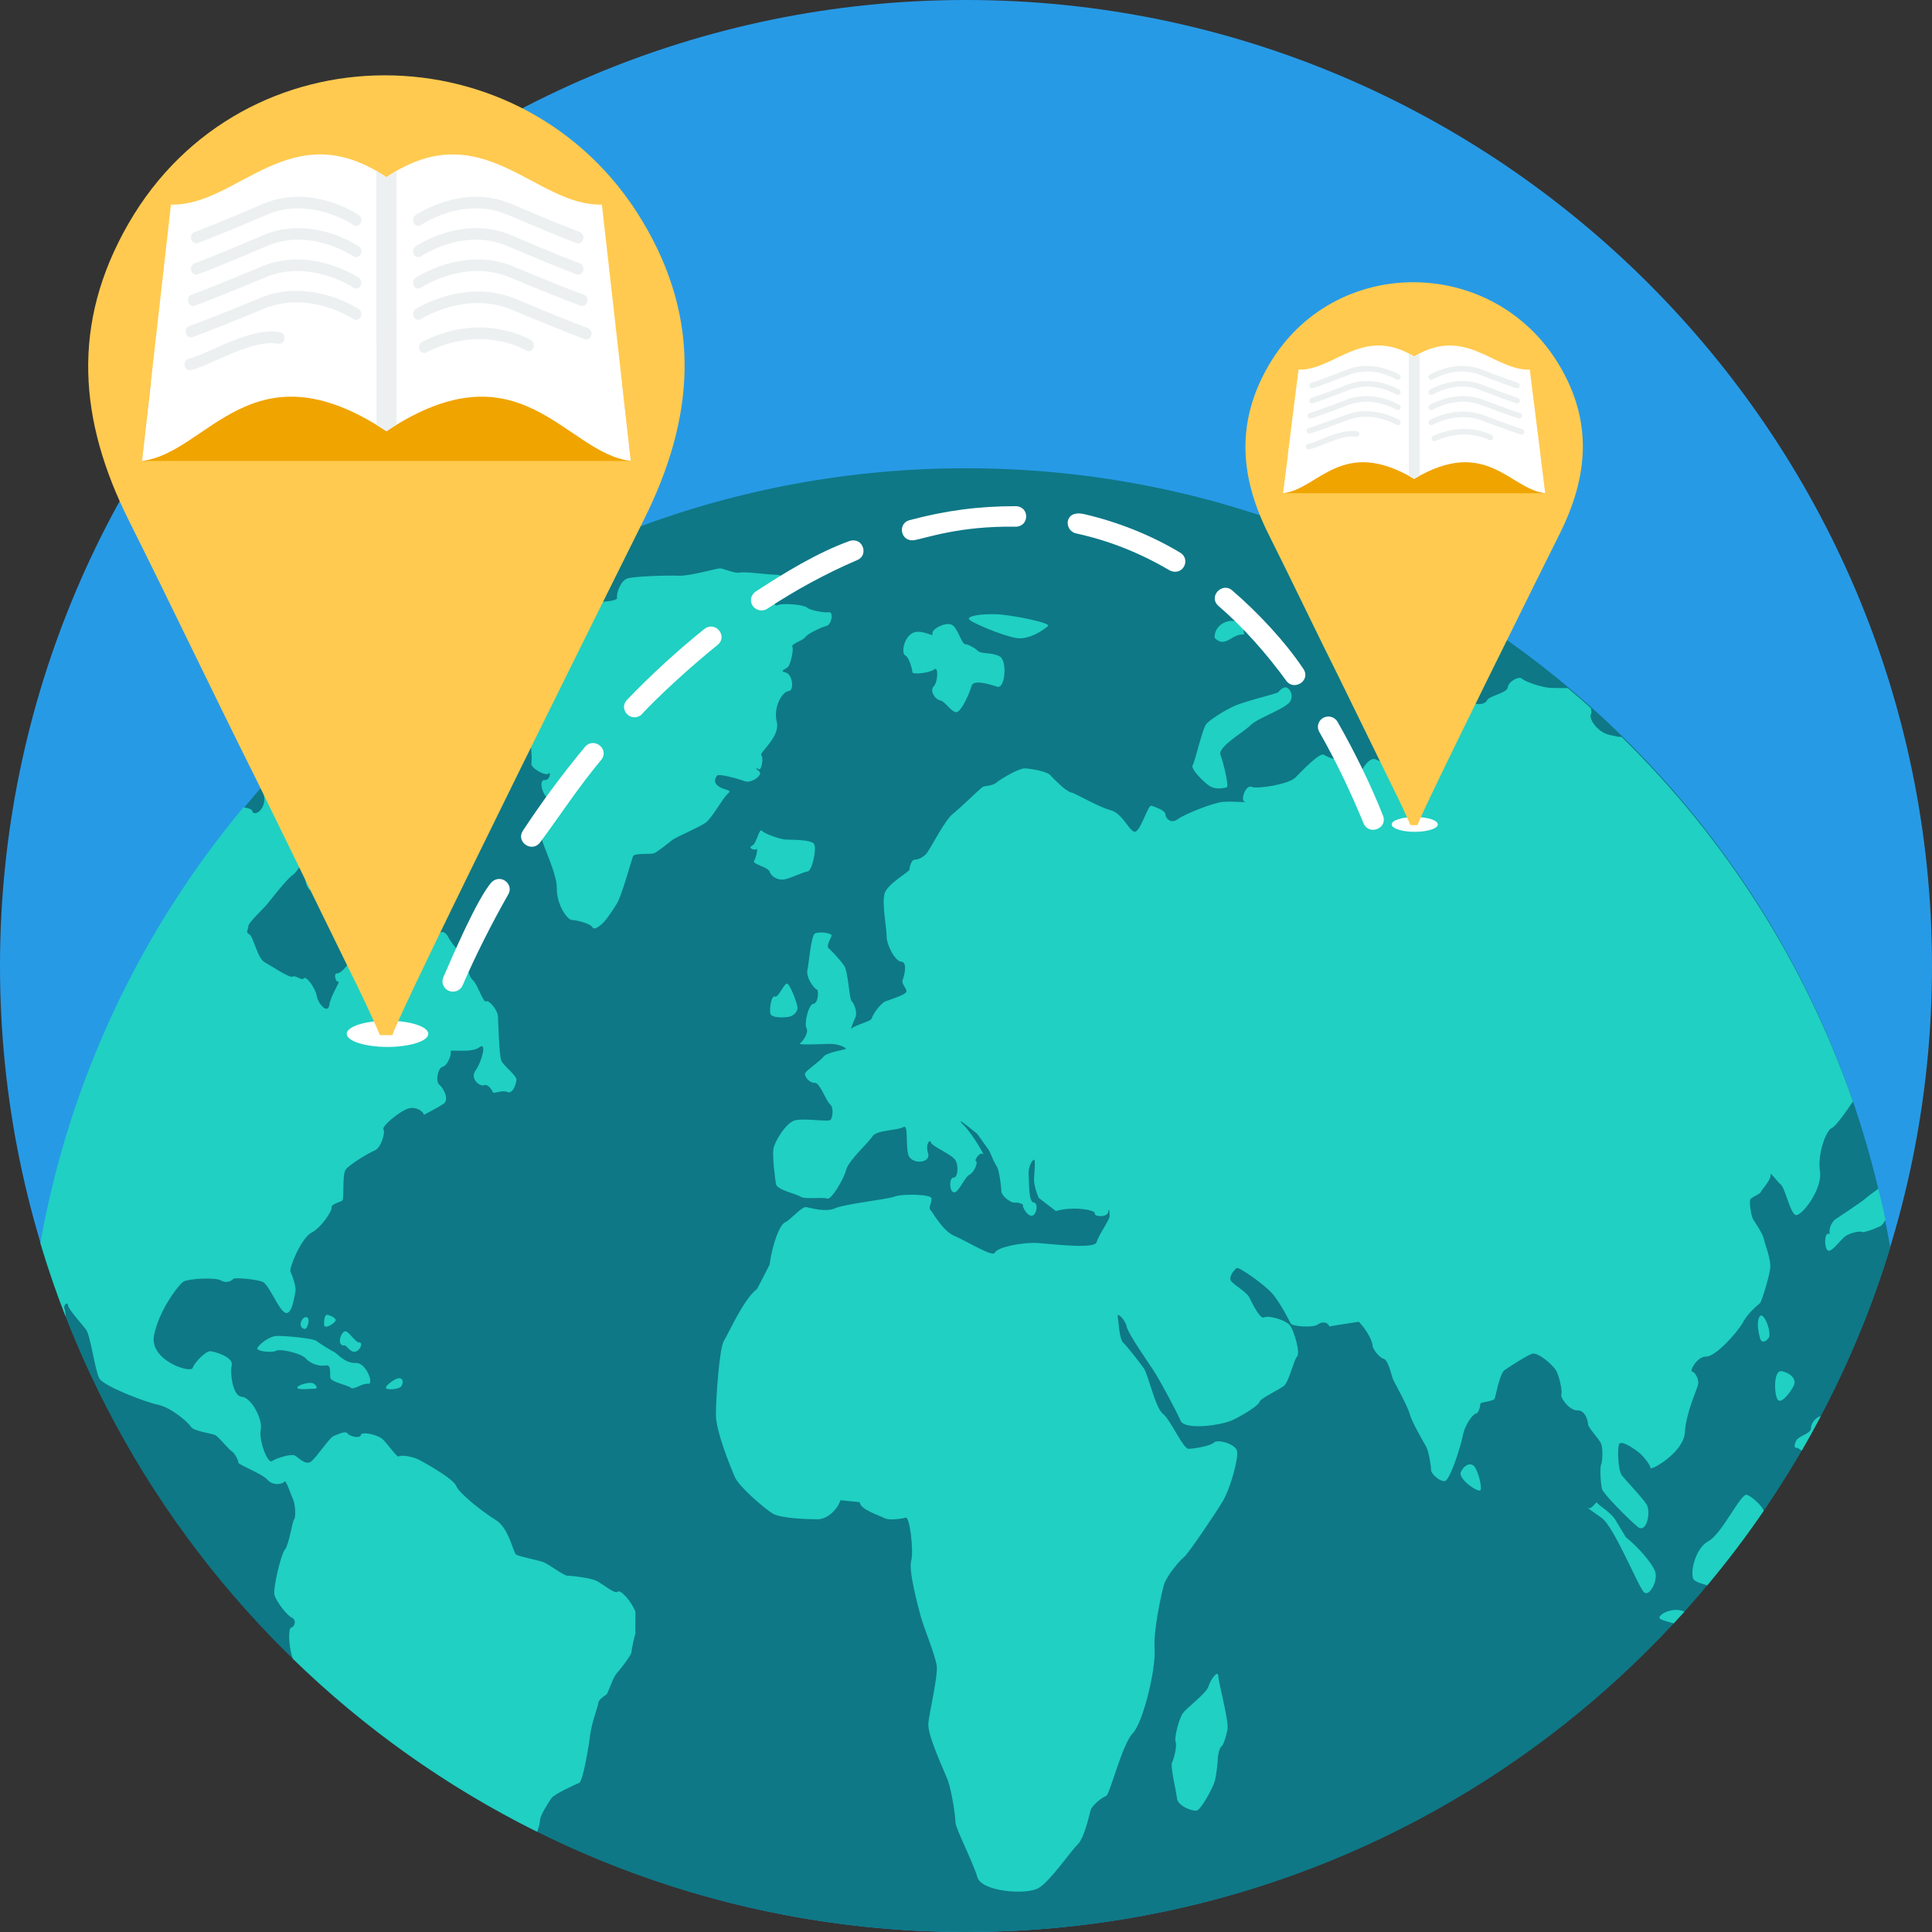 <?xml version="1.0" encoding="UTF-8" standalone="no"?><!DOCTYPE svg PUBLIC "-//W3C//DTD SVG 1.1//EN" "http://www.w3.org/Graphics/SVG/1.1/DTD/svg11.dtd"><svg width="100%" height="100%" viewBox="0 0 512 512" version="1.1" xmlns="http://www.w3.org/2000/svg" xmlns:xlink="http://www.w3.org/1999/xlink" xml:space="preserve" xmlns:serif="http://www.serif.com/" style="fill-rule:evenodd;clip-rule:evenodd;stroke-linejoin:round;stroke-miterlimit:1.414;"><rect x="0" y="0" width="512" height="512" fill="#333333" stroke="none"/><path d="M255.999,512c141.001,0 256.001,-115 256.001,-256.001c0,-140.999 -115,-255.999 -256.001,-255.999c-140.999,0 -255.999,115 -255.999,255.999c0,141.001 115,256.001 255.999,256.001Z" style="fill:#279ae6;fill-rule:nonzero;"/><path d="M11.064,330.63c19.934,-117.258 122.002,-206.538 244.933,-206.538c122.933,0 224.999,89.28 244.935,206.533c-31.946,104.977 -129.51,181.372 -244.935,181.372c-115.421,0.001 -212.987,-76.39 -244.933,-181.367Z" style="fill:#0e7886;fill-rule:nonzero;"/><path d="M482.51,375.347c-1.621,3.069 -3.294,6.103 -5.034,9.097c-0.6,-0.465 -1.111,-0.781 -1.332,-0.743c-0.692,0.13 -0.728,-0.754 -0.104,-1.96c0.624,-1.226 3.973,-1.817 3.896,-3.281c-0.075,-1.31 1.513,-3.093 2.573,-3.111l0,-0.002l0.001,0Zm-15.123,25.064c-4.663,6.815 -9.646,13.388 -14.931,19.707c-1.742,-0.463 -3.265,-0.975 -3.664,-1.61c-0.937,-1.541 0.351,-8.156 3.975,-10.098c3.587,-1.929 8.612,-12.819 10.171,-12.272c1.418,0.494 4.114,3.001 4.449,4.273Zm-20.981,26.687c-0.935,1.036 -1.881,2.068 -2.833,3.091c-2.284,-0.551 -3.951,-1.087 -3.839,-1.519c0.251,-1.08 3.552,-2.747 6.381,-1.687l0.291,0.112l0,0.003Zm-304.049,58.343c-23.936,-11.882 -45.748,-27.393 -64.716,-45.819c-1.182,-2.935 -1.288,-8.178 -0.512,-8.27c0.977,-0.134 1.506,-2.068 0.265,-2.617c-1.263,-0.553 -4.158,-4.24 -4.641,-6.037c-0.47,-1.782 1.718,-10.826 2.769,-12.076c1.067,-1.239 1.947,-7.477 2.43,-7.999c0.492,-0.542 0.331,-3.925 -0.298,-5.309c-0.642,-1.367 -1.859,-5.36 -2.331,-4.661c-0.465,0.695 -2.952,1.151 -4.449,-0.505c-1.499,-1.656 -7.686,-3.995 -7.686,-4.498c0,-0.507 -0.796,-2.39 -1.782,-3.06c-1.01,-0.65 -3.4,-3.828 -4.423,-4.302c-1.008,-0.45 -5.693,-1.023 -6.365,-2.163c-0.701,-1.142 -5.15,-5.084 -8.672,-5.834c-3.541,-0.734 -14.495,-4.965 -15.626,-7.003c-1.135,-2.031 -2.361,-11.536 -3.556,-12.997c-1.177,-1.482 -4.791,-5.539 -4.762,-6.425c0.035,-0.884 -1.376,-0.163 -0.891,1.034c0.165,0.397 0.251,1.162 0.265,1.993c-2.48,-6.365 -4.705,-12.863 -6.678,-19.464c7.71,-43.398 26.681,-82.95 53.82,-115.483c1.232,0.161 2.289,0.52 2.344,0.997c0.123,1.074 2.203,0.699 2.996,-1.786c0.472,-1.462 -0.018,-3.38 -0.437,-4.862c1.072,-1.23 2.159,-2.461 3.272,-3.664c1.901,0.752 4.701,1.865 5.488,3.12c1.1,1.729 4.277,5.995 3.444,6.908c-0.864,0.928 1.404,3.071 2.333,2.033c0.939,-1.05 1.982,-4.723 1.135,-4.842c-0.842,-0.117 -2.882,-4.041 -2.948,-8.127c-0.035,-4.055 5.338,-9.842 6.396,-9.28c1.041,0.575 3.406,3.429 5.711,2.117c2.295,-1.312 4.798,2.994 6.167,2.597c1.347,-0.399 6.868,0.207 7.697,0.675c0.822,0.492 2.304,3.81 3.724,3.81c1.435,0 5.75,0.968 6.387,2.165c0.666,1.191 1.775,4.798 1.12,5.298c-0.657,0.489 -0.353,3.323 0.994,3.962c1.327,0.648 5.448,2.419 5.514,3.378c0.062,0.928 2.181,1.691 1.782,2.467c-0.439,0.752 -0.816,4.507 -1.592,4.862c-0.789,0.348 -1.976,2.313 -2.99,1.345c-1.014,-0.968 -4.628,-1.279 -4.002,-0.408c0.615,0.871 0.862,5.265 0.093,6.742c-0.756,1.519 -1.574,6.046 -4.154,4.2c-2.591,-1.854 -11.739,-5.918 -13.747,-5.819c-2,0.086 -0.353,-4.011 5.382,-6.39l0.88,-6.833l0.465,-4.03c-2.161,-1.374 -5.17,-3.151 -6.632,-3.929c-1.49,-0.787 -5.239,0.922 -6.46,0.331c-1.204,-0.613 -4.875,-0.476 -3.947,-0.086c0.904,0.392 2.41,3.373 2.143,4.956c-0.265,1.574 -1.982,7.069 -3.94,7.741c-1.969,0.683 -9.236,2.963 -8.956,3.503c0.276,0.578 -0.997,3.636 -2.637,4.8c-1.629,1.149 -5.748,6.495 -6.877,7.871c-1.135,1.349 -4.886,4.785 -4.857,5.673c0.051,0.9 -0.893,1.598 0.229,2.132c1.089,0.509 2.17,6.412 4.09,7.424c1.914,1.056 6.676,4.313 7.415,3.814c0.761,-0.483 2.487,1.235 2.972,0.461c0.476,-0.794 2.988,2.322 3.415,4.621c0.419,2.302 2.99,4.939 3.349,2.408c0.359,-2.529 3.091,-6.403 2.361,-6.182c-0.714,0.22 -1.321,-2.231 -0.304,-2.161c1.045,0.088 3.874,-2.846 4.458,-6.196c0.589,-3.338 0.284,-15.718 0.922,-16.084c0.586,-0.351 3.66,0.536 4.231,1.495c0.558,0.957 4.033,0.309 4.908,1.689c0.882,1.4 6.202,1.691 6.202,3.415c0,1.726 0.968,6.29 2.152,6.398c1.191,0.112 4.055,-0.013 4.156,-0.933c0.097,-0.913 1.49,-1.314 2.476,0.683c0.997,2.002 5.135,6.323 5.08,7.128c-0.04,0.796 0.214,3.184 1.44,4.26c1.197,1.078 2.723,6.041 3.464,5.569c0.752,-0.503 3.063,2.297 3.148,4.024c0.071,1.737 0.313,10.178 0.867,11.624c0.558,1.451 4.125,3.947 4.028,5.164c-0.13,1.195 -0.975,3.825 -2.436,3.188c-1.442,-0.633 -3.651,0.637 -3.861,0.015c-0.218,-0.628 -1.31,-2.24 -2.337,-1.804c-1.034,0.419 -3.792,-1.689 -2.209,-3.909c1.614,-2.227 3.14,-7.75 0.986,-6.125c-2.189,1.632 -7.951,0.419 -7.6,1.098c0.351,0.661 -0.794,3.731 -2.103,4.046c-1.299,0.329 -1.947,3.885 -0.873,4.758c1.094,0.915 2.749,3.978 1.065,5.093c-1.444,0.944 -4.829,2.699 -5.314,2.974c0.606,-0.337 -1.521,-2.505 -3.978,-1.757c-2.456,0.778 -7.181,4.807 -6.59,5.543c0.569,0.717 -0.637,4.846 -2.24,5.525c-1.605,0.675 -6.663,3.675 -7.746,5.087c-1.049,1.42 -0.309,7.966 -0.966,8.286c-0.635,0.346 -3.027,0.972 -2.78,1.759c0.207,0.798 -2.646,5.296 -5.322,6.683c-2.712,1.374 -6.024,9.463 -5.578,10.352c0.428,0.891 1.592,4.061 1.299,5.316c-0.284,1.241 -0.93,6.385 -2.73,5.547c-1.786,-0.818 -4.264,-7.483 -5.968,-8.182c-1.735,-0.701 -7.516,-1.18 -7.768,-0.772c-0.267,0.399 -1.682,1.323 -3.254,0.415c-1.568,-0.889 -8.645,-0.481 -9.948,0.313c-1.299,0.807 -6.524,7.642 -7.796,14.243c-1.307,6.617 9.706,10.133 10.226,8.641c0.514,-1.486 3.534,-4.61 4.771,-4.438c1.215,0.146 6.07,1.528 5.591,3.737c-0.485,2.203 0.28,8.206 2.683,8.339c2.441,0.146 5.572,5.847 5.009,8.714c-0.589,2.871 1.876,9.088 2.939,8.345c1.074,-0.761 4.972,-1.976 5.995,-1.539c1.027,0.456 2.875,2.831 4.454,1.605c1.532,-1.252 4.93,-6.416 5.909,-6.727c0.986,-0.333 3.093,-1.517 3.717,-0.677c0.648,0.855 3.343,1.382 3.532,0.379c0.187,-0.994 4.26,-0.062 5.627,1.03c1.336,1.127 3.955,5.076 4.372,4.685c0.388,-0.43 3.576,-0.15 5.662,1.012c2.128,1.153 8.919,5.003 9.604,6.822c0.692,1.845 6.899,6.828 10.438,8.98c3.545,2.125 4.626,8.669 5.426,9.183c0.811,0.514 5.203,1.36 6.923,1.89c1.729,0.553 5.578,3.704 6.685,3.704c1.122,0 5.514,0.556 7.291,1.197c1.755,0.67 5.217,3.801 5.986,3.06c0.756,-0.745 3.757,2.641 4.743,5.345l-0.029,3.499l0.015,2.189c-0.518,1.876 -0.983,4.112 -1.052,4.99c-0.075,0.886 -3.166,4.796 -4.019,5.739c-0.858,0.944 -2.194,5.053 -2.536,5.391c-0.322,0.342 -2.117,1.239 -2.22,2.308c-0.121,1.049 -1.801,5.367 -2.189,8.586c-0.388,3.223 -1.909,12.202 -2.904,12.618c-1.008,0.401 -6.595,2.963 -7.331,4.03c-0.747,1.069 -3.029,4.632 -3.029,5.816c0,0.584 -0.289,1.841 -0.754,3.107l0,-0.005l0.001,0Zm-30.195,-189.907l0.022,-0.011c-0.084,0.037 -0.095,0.044 -0.022,0.011Zm24.472,-139.286c-0.448,-0.062 -10.843,5.378 -20.37,10.775c-10.874,7.382 -21.08,15.63 -30.636,24.599c2.972,-0.223 7.582,-0.765 9.525,-1.098c2.983,-0.494 7.935,-1.318 8.286,-2.159c0.236,-0.686 0.273,-2.736 -0.284,-3.446c0.474,0.031 1.023,0.046 1.444,0.046c1.129,0 3.012,-6.193 4.2,-7.644c1.197,-1.455 8.01,-3.585 9.631,-4.564c1.629,-0.994 5.181,-4.405 6.535,-4.804c1.376,-0.412 3.358,-3.587 3.056,-4.24c-0.295,-0.624 4.608,-3.618 6.489,-4.401c1.85,-0.792 2.189,-2.913 2.125,-3.067l0,0.003l-0.001,0Zm138.56,344.13c3.188,-1.876 8.605,-9.886 10.378,-11.562c1.784,-1.696 3.076,-7.75 3.453,-9.068c0.353,-1.33 3.067,-3.47 4.079,-3.757c0.999,-0.289 4.242,-13.714 7.069,-16.642c2.829,-2.937 6.158,-17.123 5.808,-22.238c-0.362,-5.087 1.823,-14.816 2.487,-17.156c0.679,-2.333 4.231,-6.489 5.342,-7.344c1.091,-0.871 7.929,-10.991 10.151,-14.616c2.183,-3.634 4.286,-11.608 3.872,-13.478c-0.417,-1.872 -5.188,-3.164 -6.081,-2.249c-0.886,0.926 -5.369,1.682 -6.802,1.682c-1.433,0 -4.725,-7.682 -6.764,-9.267c-2.031,-1.572 -3.872,-10.374 -5.049,-12.038c-1.18,-1.665 -4.46,-5.885 -5.492,-6.844c-1.027,-0.961 -1.206,-5.638 -1.442,-6.919c-0.218,-1.266 1.991,0.847 2.372,2.692c0.388,1.868 5.653,9.368 7.287,11.884c1.634,2.536 5.935,10.563 7.029,13.088c1.098,2.496 10.671,1.235 13.774,-0.223c3.111,-1.479 6.976,-3.955 7.128,-4.822c0.13,-0.871 5.093,-3.144 6.458,-4.238c1.374,-1.1 2.595,-6.859 3.49,-7.774c0.9,-0.944 -0.721,-6.427 -1.751,-8.059c-1.027,-1.636 -5.997,-2.941 -6.987,-2.302c-1.012,0.642 -3.146,-3.68 -3.914,-5.261c-0.758,-1.603 -4.557,-3.548 -4.983,-4.626c-0.39,-1.111 1.047,-2.816 1.643,-3.186c0.598,-0.384 7.6,4.531 9.62,6.972c1.993,2.445 4.297,6.932 4.696,7.726c0.355,0.772 5.894,1.177 7.126,0.271c1.226,-0.913 2.648,-0.668 3.131,0.5l1.733,-0.309l6.063,-0.937c2.873,3.107 3.697,5.799 3.636,6.427c-0.057,0.591 1.755,3.12 2.932,3.389c1.177,0.269 2.037,4.242 2.397,5.223c0.342,0.983 3.806,6.919 4.509,9.423c0.712,2.489 3.662,7.364 4.37,8.678c0.686,1.307 1.283,5.089 1.283,6.121c0,1.034 2.211,3.069 3.596,2.972c1.367,-0.084 4.156,-8.78 4.811,-12.014c0.626,-3.23 2.866,-5.891 3.492,-5.891c0.644,0 1.147,-1.819 1.147,-2.513c0,-0.672 3.512,-0.606 3.832,-1.488c0.298,-0.884 1.338,-6.623 2.593,-7.494c1.261,-0.875 5.704,-3.79 7.278,-4.337c1.543,-0.534 5.53,2.904 6.431,4.507c0.884,1.599 1.691,5.688 1.343,6.352c-0.331,0.67 2.099,4.196 4.242,4.13c2.106,-0.06 2.783,2.697 2.838,3.684c0.099,0.999 2.884,3.841 3.448,5.117c0.54,1.272 0.388,4.738 0.015,5.528c-0.386,0.783 -0.132,5.331 0.276,6.612c0.406,1.261 6.943,7.889 9.384,9.897c2.456,2.002 3.605,-4.088 2.342,-5.988c-1.241,-1.896 -5.503,-6.319 -6.509,-7.629c-1.005,-1.33 -1.175,-6.626 -0.796,-8.092c0.362,-1.49 3.728,0.811 5.124,1.881c1.393,1.076 3.223,3.459 3.274,4.258c0.049,0.789 8.804,-4.112 9.099,-9.439c0.322,-5.316 3.223,-11.313 3.51,-12.706c0.291,-1.409 -0.864,-3.336 -1.599,-3.384c-0.747,-0.075 1.299,-4.061 3.75,-4c2.456,0.079 8.365,-6.509 9.761,-9.113c1.393,-2.613 4.213,-4.76 4.527,-5.093c0.342,-0.306 2.306,-6.487 2.648,-9.044c0.331,-2.551 -1.446,-6.544 -1.651,-7.865c-0.209,-1.314 -2.326,-4.355 -2.886,-5.311c-0.531,-0.95 -1.054,-4.531 -0.71,-5.201c0.311,-0.653 2.529,-1.369 2.763,-1.96c0.247,-0.609 2.769,-3.305 2.586,-4.491c-0.19,-1.199 1.574,1.539 2.736,2.518c1.155,0.988 2.408,7.333 3.858,8.032c1.413,0.699 7.232,-6.723 6.509,-11.516c-0.71,-4.802 1.691,-10.929 3.085,-11.483c1.061,-0.41 3.795,-4.286 5.655,-7.073c-12.781,-36.896 -33.977,-69.867 -61.319,-96.627c-0.322,0.02 -0.644,0.033 -0.948,-0.026l-2.128,-0.461c-3.576,-0.763 -5.653,-4.579 -5.047,-5.461c0.212,-0.28 0.159,-0.917 -0.022,-1.68c-1.978,-1.795 -4.019,-3.561 -6.096,-5.285c-1.68,-0.053 -3.464,0 -4.498,-0.053c-2.143,-0.075 -6.782,-1.599 -7.607,-2.43c-0.847,-0.825 -3.645,0.73 -3.797,2.278c-0.187,1.548 -5.065,2.264 -5.512,3.442c-0.494,1.166 -2.994,1.259 -3.484,0.591c-0.481,-0.655 -5.009,1.592 -7.256,1.931c-2.247,0.311 -6.431,2.139 -7.432,2.586c-1.01,0.441 -3.391,2.774 -3.781,3.731c-0.379,0.975 -3.272,2.586 -4.191,2.963c-0.939,0.364 -0.752,4.564 0.454,5.159c1.184,0.582 -2.231,-0.507 -3.728,-1.29c-1.528,-0.745 -3.188,1.801 -3.653,2.679c-0.483,0.875 -1.859,-0.529 -1.804,-1.77c0.046,-1.274 -3.726,-2.28 -4.222,-1.277c-0.509,1.001 -3.12,-0.329 -4.202,-0.897c-1.094,-0.582 -5.766,4.313 -7.503,6.074c-1.735,1.744 -10.045,3.104 -11.6,2.445c-1.559,-0.65 -3.087,3.673 -1.759,3.975c1.307,0.254 -3.378,-0.225 -5.946,0.015c-2.586,0.258 -10.094,3.261 -11.875,4.593c-1.815,1.338 -3.246,-0.293 -3.246,-1.321c0,-1.025 -2.857,-1.973 -3.713,-2.264c-0.833,-0.287 -2.513,5.62 -3.991,6.749c-1.49,1.155 -3.285,-4.608 -6.784,-5.552c-3.503,-0.944 -8.976,-4.33 -10.541,-4.727c-1.539,-0.415 -4.67,-3.689 -5.55,-4.635c-0.884,-0.946 -5.36,-1.724 -6.795,-1.724c-1.44,0 -6.081,2.666 -7.311,3.704c-1.283,1.052 -3.131,0.842 -3.75,1.221c-0.615,0.37 -5.869,5.514 -7.893,7.119c-2.037,1.605 -5.596,8.526 -6.736,10.184c-1.184,1.645 -2.838,1.953 -3.519,2.002c-0.679,0.029 -1.241,1.876 -1.241,2.549c0,0.688 -6.024,3.821 -6.65,6.555c-0.633,2.73 0.591,8.976 0.591,11.198c0,2.22 2.238,6.623 3.907,6.698c1.662,0.079 0.798,3.772 0.351,4.809c-0.437,1.043 1.054,2.17 1.005,3.054c-0.037,0.884 -4.22,2.117 -5.512,2.622c-1.307,0.476 -3.389,3.395 -3.671,4.476c-0.227,0.957 -4.24,1.632 -5.569,2.902c0.324,-0.919 0.778,-2.189 1.135,-2.902c0.769,-1.455 -0.293,-4.002 -0.917,-4.524c-0.637,-0.534 -0.928,-7.774 -1.945,-9.315c-1.016,-1.568 -3.548,-4.196 -4.174,-4.71c-0.626,-0.498 0.434,-2.41 0.792,-3.221c0.373,-0.8 -3.376,-1.268 -4.401,-0.661c-1.023,0.582 -1.574,7.754 -2,9.715c-0.417,1.958 1.852,4.976 2.478,5.111c0.598,0.148 0.439,3.68 -0.873,3.786c-1.316,0.134 -2.514,5.285 -1.841,6.462c0.677,1.175 -0.939,3.49 -1.713,4.019c-0.769,0.523 5.027,0.227 7.69,0.154c2.648,-0.066 4.727,1.116 4.449,1.327c-0.282,0.225 -5.076,0.941 -5.938,2.075c-0.853,1.133 -4.11,3.327 -4.743,4.207c-0.626,0.864 1.074,2.807 2.456,2.714c1.374,-0.079 2.943,4.771 4.022,5.66c1.074,0.913 0.675,3.415 0.218,4.114c-0.505,0.677 -6.972,-0.465 -9.43,0.143c-2.476,0.606 -5.589,5.816 -5.797,7.776c-0.229,1.98 0.399,7.622 0.73,9.188c0.302,1.554 5.466,2.54 6.5,3.305c1.074,0.747 5.995,0.02 7.04,0.494c0.994,0.489 4.335,-5.003 4.998,-7.547c0.637,-2.56 5.911,-7.223 7.003,-8.963c1.091,-1.722 6.764,-1.526 8.16,-2.443c1.393,-0.886 0.615,4.308 1.288,7.161c0.664,2.868 6.092,2.511 5.296,-0.185c-0.798,-2.668 0.54,-3.841 0.758,-2.864c0.24,0.955 5.442,3.089 6.434,4.595c0.977,1.513 0.706,4.721 -0.454,4.685c-1.16,-0.048 -1.206,3.512 0.026,3.894c1.215,0.386 2.857,-4.006 4.176,-4.646c1.305,-0.661 2.37,-3.389 1.753,-3.603c-0.589,-0.212 1.12,-2.657 1.87,-1.852c0.741,0.803 -2.787,-5.32 -5.009,-7.563c-2.218,-2.231 -0.655,-1.237 3.492,2.205l2.866,4.019c0.558,0.723 1.29,2.917 1.781,3.722l0.677,1.184c0.558,1.404 1.049,5.247 1.049,6.295c0,1.019 2.249,3.069 3.609,2.977c1.365,-0.097 2.397,0.65 2.112,0.701c-0.284,0.049 0.902,2.708 2.258,2.771c1.347,0.06 1.936,-3.435 0.569,-3.521c-1.358,-0.073 -1.151,-5.135 -1.329,-7.316c-0.154,-2.205 0.988,-4.011 1.46,-4.011c0.465,0 -0.062,4.524 -0.02,5.565c0.02,1.03 0.589,3.087 1.235,4.555l1.402,1.067l3.142,2.417c4.507,-1.332 10.559,-0.313 10.323,0.615c-0.249,0.922 3.329,1.14 3.55,-0.355c0.209,-1.471 0.379,0.044 0.379,1.083c0,1.008 -2.959,5.031 -3.446,6.903c-0.5,1.845 -10.903,0.586 -15.377,0.245c-4.482,-0.333 -11.081,1.186 -11.597,2.525c-0.492,1.341 -7.485,-3.074 -10.68,-4.412c-3.215,-1.36 -5.73,-6.246 -6.387,-6.879c-0.661,-0.642 0.549,-2.22 0.245,-3.177c-0.311,-0.983 -7.627,-1.182 -9.741,-0.386c-2.136,0.776 -13.103,1.938 -15.703,3.078c-2.575,1.162 -6.498,-0.071 -7.715,-0.287c-1.213,-0.214 -4.114,3.365 -5.578,4.013c-1.497,0.648 -3.356,5.717 -4.165,11.298l-1.989,3.878l-1.29,2.478c-3.627,2.756 -7.629,11.952 -8.815,13.793c-1.166,1.845 -2.108,15.079 -2.108,19.533c0,4.454 3.881,13.877 4.983,16.472c1.1,2.606 7.818,8.354 10.058,9.741c2.247,1.345 9.543,1.528 11.93,1.524c2.381,-0.009 5.115,-2.282 6.035,-5.049l3.512,0.351l1.601,0.168c0.088,1.956 5.259,3.521 6.529,4.213c1.261,0.69 4.679,0.176 5.682,-0.128c1.025,-0.284 2.156,8.846 1.418,11.496c-0.723,2.639 1.799,11.906 2.542,14.702c0.745,2.796 3.918,10.416 4.249,13.161c0.295,2.743 -1.87,11.847 -2.231,15.033c-0.351,3.206 3.973,12.12 5.135,15.189c1.118,3.063 2.046,9.67 2.046,11.19c0,1.532 4.747,10.764 5.816,14.554c1.098,3.808 12.986,4.738 16.175,2.868l-0.005,0.005Zm193.521,-145.823c-0.891,1.255 -1.936,1.327 -2.275,0.165c-0.333,-1.199 -1.118,-4.59 -0.044,-5.905c1.077,-1.32 3.223,4.514 2.319,5.74Zm6.716,12.508c-0.661,1.521 -3.16,4.908 -4.202,4.006c-1.061,-0.926 -1.422,-8.171 0.997,-7.675c2.406,0.512 3.848,2.172 3.205,3.669Zm10.977,-43.94c1.565,-1.076 6.928,-4.546 8.198,-5.706c0.626,-0.553 1.984,-1.504 3.177,-2.392c0.668,2.738 1.336,5.472 1.896,8.244c-0.5,0.889 -0.983,1.508 -1.402,1.704c-2.355,1.083 -4.584,1.759 -4.979,1.486c-0.384,-0.28 -2.932,0.245 -4.198,1.109c-1.268,0.86 -3.717,4.467 -4.696,3.825c-1.023,-0.655 -0.908,-4.449 0.046,-4.449c0.17,0 0.324,0.004 0.498,0.015c-0.375,-0.867 0.251,-2.994 1.457,-3.839l0.003,0.003Zm-65.803,76.422c-0.531,-0.39 -0.465,-0.355 0.04,0.013c-0.013,-0.013 -0.04,-0.013 -0.04,-0.013Zm17.941,16.703c1.034,2.366 -1.347,6.919 -2.8,5.781c-1.457,-1.135 -7.911,-17.343 -11.26,-19.747c-1.879,-1.334 -3.206,-2.275 -3.841,-2.723c1.213,0.805 2.353,-1.967 2.657,-1.268c0.311,0.712 3.88,2.551 5.064,4.945l1.31,2.176l1.206,1.98c3.171,2.518 6.619,6.493 7.664,8.857l0,-0.001Zm-51.399,-26.191c0.906,-1.826 2.474,-2.525 3.468,-1.548c1.016,1.003 2.2,5.49 1.737,6.379c-0.436,0.895 -6.1,-2.994 -5.205,-4.831Zm-75.22,86.611c-0.196,-1.94 -1.819,-8.55 -1.336,-9.551c0.523,-0.986 1.385,-4.544 0.966,-5.442c-0.443,-0.911 0.809,-6.132 1.927,-7.671c1.14,-1.546 6.218,-5.252 6.769,-7.062c0.514,-1.817 2.54,-4.551 2.608,-2.745c0.086,1.79 2.866,12.008 2.425,14.228c-0.434,2.174 -1.164,4.169 -1.583,4.383c-0.437,0.245 -0.955,2.189 -0.955,3.027c0,0.864 -0.364,4.465 -0.811,6.151c-0.434,1.671 -3.583,7.501 -4.751,7.816c-1.118,0.313 -5.029,-1.208 -5.259,-3.137l0,0.003Zm-92.31,-314.419c-1.433,0.172 -5.144,-0.575 -5.785,-1.257c-0.626,-0.675 -6.207,-1.279 -7.801,-0.609c-1.61,0.67 -0.507,-3.914 1.731,-4.405c2.227,-0.507 0.331,-3.669 -2.044,-3.669c-2.388,-0.022 -8.25,-0.88 -9.631,-0.571c-1.382,0.298 -4.079,-0.964 -5.058,-1.107c-0.983,-0.141 -8.037,2.106 -11.362,1.94c-3.349,-0.143 -11.538,0.19 -13.302,0.69c-1.804,0.463 -3.085,3.94 -2.829,5.155c0.265,1.25 -7.922,1.219 -10.493,1.257c-2.58,0.04 -16.305,2.959 -19.883,4.932c-3.585,1.965 -6.385,7.003 -5.201,7.106c1.188,0.097 -1.993,2.952 -3.918,3.623c-1.925,0.653 -6.515,0.95 -7.609,2.033c-1.074,1.074 1.16,1.819 1.585,2.555c0.417,0.706 1.698,-0.635 2.932,0.06c1.193,0.684 5.197,1.01 6.251,1.416c1.078,0.421 -3.384,1.268 -5.479,1.424c-2.097,0.139 -1.625,4.26 0.082,4.824c1.709,0.582 6.112,1.186 6.555,0.474c0.456,-0.714 5.228,0.769 7.393,1.03c2.134,0.227 3.797,5.627 4.441,6.798c0.668,1.162 0.805,5.27 0.639,6.46c-0.146,1.182 3.803,3.349 4.524,2.595c0.692,-0.754 0.492,1.859 -1.083,1.724c-1.574,-0.141 -0.551,4.423 1.418,5.084c1.931,0.65 0.606,3.457 -0.514,4.319c-1.142,0.836 -0.523,3.521 -1.682,4.489c-1.135,0.955 4.099,10.03 4.061,14.708c-0.029,4.659 2.882,8.473 3.993,8.473c1.12,0 4.952,0.935 5.464,1.94c0.503,0.994 2.353,-0.695 3.096,-1.462c0.71,-0.756 2.284,-3.01 3.464,-4.983c1.177,-1.984 3.801,-11.342 4.163,-12.347c0.353,-1.012 4.743,-0.373 5.748,-0.893c0.997,-0.514 3.878,-2.785 4.696,-3.459c0.814,-0.675 7.086,-3.329 8.815,-4.568c1.696,-1.219 4.551,-6.542 5.88,-7.671c1.338,-1.149 -0.684,-0.807 -2.361,-1.903c-1.651,-1.089 -0.922,-2.425 -0.434,-2.937c0.472,-0.52 5.53,0.84 7.276,1.51c1.742,0.692 5.064,-1.709 3.803,-2.65c-1.299,-0.919 -0.615,-0.893 0,-0.503c0.606,0.379 1.261,-3.067 0.6,-3.72c-0.675,-0.668 5.113,-4.884 4.09,-8.877c-1.005,-3.989 1.581,-8.079 3.131,-8.127c1.565,-0.042 1.098,-4.504 -0.761,-4.921c-1.85,-0.412 -0.104,-0.825 0.589,-1.46c0.69,-0.626 1.574,-4.61 1.175,-5.373c-0.419,-0.776 2.846,-1.634 3.409,-2.54c0.584,-0.897 4.304,-2.685 5.638,-2.977c1.307,-0.304 2.02,-3.795 0.593,-3.638l-0.005,0.008Zm32.426,3.25c1.755,0.606 2.692,5.049 3.691,5.19c1.005,0.159 2.531,0.955 3.415,1.819c0.9,0.86 3.605,0.304 5.746,1.42c2.165,1.135 1.427,8.654 -0.56,8.072c-2,-0.604 -6.346,-2.081 -6.857,-0.218c-0.512,1.896 -2.743,6.925 -4.039,6.952c-1.31,0.04 -3.045,-2.963 -4.317,-3.14c-1.272,-0.194 -2.835,-2.531 -1.682,-3.698c1.142,-1.158 1.292,-5.472 0.148,-4.504c-1.169,0.955 -5.741,1.427 -5.781,0.772c-0.02,-0.633 -0.816,-3.936 -1.905,-4.467c-1.083,-0.549 -0.439,-4.694 1.934,-5.933c2.372,-1.219 5.77,1.334 5.292,0.203c-0.452,-1.107 3.153,-3.076 4.917,-2.472l0,0.004l-0.002,0Zm17.392,3.601c3.51,0.489 7.455,-2.388 8.308,-3.215c0.875,-0.807 -9.726,-2.972 -13.758,-3.102c-4.028,-0.121 -7.294,0.421 -7.227,1.224c0.066,0.781 9.157,4.584 12.678,5.091l0,0.002l-0.001,0Zm-64.086,95.004c0.935,0.364 2.419,-3.435 3.195,-3.435c0.778,0 2.732,5.177 2.807,6.312c0.051,1.149 -1.014,2.269 -2.392,2.5c-1.385,0.232 -4.619,0.346 -4.835,-0.972c-0.212,-1.318 0.299,-4.791 1.225,-4.405Zm10.403,-40.404c0.734,1.272 -0.549,7.128 -1.726,7.247c-1.164,0.115 -4.487,1.826 -6.147,2.11c-1.671,0.258 -3.413,-0.628 -3.885,-2.006c-0.481,-1.369 -4.712,-2.009 -4.149,-2.919c0.569,-0.908 1.107,-3.561 0.606,-3.104c-0.52,0.452 -2.408,-0.359 -1.144,-0.908c1.246,-0.558 1.865,-4.822 2.624,-3.951c0.789,0.88 4.917,2.249 6.242,2.324c1.347,0.084 6.859,-0.077 7.58,1.206l0,0.001l-0.001,0Zm115.705,-31.558c-1.883,1.92 -8.868,5.816 -8.006,7.955c0.825,2.161 2.275,8.347 1.66,8.548c-0.626,0.19 -2.835,0.706 -4.449,-0.276c-1.612,-1.01 -5.239,-4.621 -4.584,-5.609c0.672,-1.001 2.562,-9.864 3.722,-11.026c1.147,-1.171 4.317,-3.217 7.086,-4.533c2.732,-1.318 11.668,-3.415 11.866,-3.75c0.174,-0.313 1.149,-1.296 1.936,-1.296c0.787,0 2.214,1.605 1.338,3.554c-0.889,1.969 -8.667,4.533 -10.57,6.431l0,0.002l0.001,0Zm-9.562,-23.084c2.943,2.917 4.566,-1.301 7.79,-0.886c-0.06,-5.923 -8.081,-3.89 -7.79,0.886Zm57.18,1.104c-0.093,1.091 8.134,1.973 10.544,1.546c2.399,-0.415 -0.503,-4.169 -4.022,-3.942c-3.495,0.234 -6.436,1.31 -6.522,2.396Zm-297.851,60.993c-0.862,0.809 -0.106,4.844 1.546,4.963c1.64,0.112 4.271,-6.09 6.29,-4.844c2.011,1.241 3.378,1.735 3.045,1.074c-0.342,-0.65 -6.081,-3.162 -6.793,-3.638c-0.712,-0.428 -3.195,1.676 -4.088,2.447l0,-0.002Zm21.043,136.598c0,0.677 3.585,0.584 4.174,-0.52c0.569,-1.096 0.262,-1.995 -0.706,-1.995c-0.946,-0.001 -3.468,1.821 -3.468,2.515Zm-15.965,-5.9c1.724,-0.331 0.919,2.452 1.316,3.444c0.43,1.001 4.535,1.797 5.364,2.476c0.811,0.67 2.939,-1.263 4.59,-1.052c1.64,0.207 -0.54,-5.693 -3.307,-5.527c-2.756,0.181 -4.934,-2.498 -5.587,-2.831c-0.679,-0.295 -3.845,-2.24 -4.778,-2.97c-0.9,-0.741 -7.933,-1.363 -10.321,-1.363c-2.39,0 -5.018,2.439 -5.382,3.23c-0.386,0.807 3.788,1.349 4.963,0.712c1.195,-0.622 6.762,0.706 7.902,2.046c1.15,1.332 3.513,2.159 5.24,1.835Zm-7.506,5.9c0,0.677 3.623,0.251 4.489,0.276c0.891,0.015 0.849,-0.575 -0.071,-1.31c-0.911,-0.73 -4.421,0.337 -4.421,1.034l0.003,0Zm2.56,-18.646c-0.935,-0.364 -1.696,1.116 -1.696,1.817c0,0.69 0.518,1.268 1.147,1.268c0.648,0 1.49,-2.697 0.549,-3.087l0,0.002Zm7.591,0.591c-0.322,-0.701 -1.868,-1.266 -2.324,-1.266c-0.472,0 -0.814,1.204 -0.728,2.657c0.082,1.462 3.365,-0.706 3.054,-1.391l-0.002,0Zm5.466,8.418c1.462,-0.712 1.643,-2.467 0.776,-2.361c-0.871,0.086 -2.476,-2.527 -3.422,-2.899c-0.941,-0.379 -1.707,1.57 -1.707,2.421c0,0.849 0.529,1.438 1.177,1.259c0.642,-0.157 1.698,2.26 3.177,1.583l-0.001,-0.003Z" style="fill:#20d0c2;fill-rule:nonzero;"/><path d="M102.695,277.448c5.953,0 10.813,-1.561 10.813,-3.477c0,-1.914 -4.857,-3.477 -10.813,-3.477c-5.956,0 -10.813,1.561 -10.813,3.477c0,1.916 4.857,3.477 10.813,3.477Z" style="fill:#fff;fill-rule:nonzero;"/><path d="M104.004,274.325l-3.329,0c-1.867,-4.509 -5.653,-12.442 -7.77,-16.64l-25.148,-51.415c-11.489,-22.979 -22.284,-45.693 -33.659,-68.425c-13.123,-26.24 -15.458,-51.979 0.037,-78.75c30.29,-52.338 105.162,-51.789 135.994,-0.692c16.093,26.672 13.875,52.603 0.45,79.442c-1.962,3.921 -65.34,131.191 -66.575,136.48Z" style="fill:#ffca4f;fill-rule:nonzero;"/><path d="M374.928,220.442c3.367,0 6.114,-0.882 6.114,-1.965c0,-1.083 -2.747,-1.967 -6.114,-1.967c-3.369,0 -6.116,0.884 -6.116,1.967c-0.001,1.083 2.747,1.965 6.116,1.965Z" style="fill:#fff;fill-rule:nonzero;"/><path d="M375.668,218.678l-1.883,0c-1.056,-2.551 -3.197,-7.038 -4.394,-9.412l-14.226,-29.084c-6.498,-13 -12.605,-25.847 -19.041,-38.706c-7.424,-14.843 -8.742,-29.404 0.022,-44.546c17.136,-29.607 59.486,-29.298 76.929,-0.392c9.104,15.09 7.849,29.756 0.251,44.939c-1.109,2.216 -36.962,74.21 -37.661,77.202l0.003,0l0,-0.001Z" style="fill:#ffca4f;fill-rule:nonzero;"/><path d="M361.364,218.199c1.305,3.201 6.359,1.506 5.188,-1.94c-3.298,-8.363 -7.618,-17.14 -12.087,-24.963c-0.642,-1.102 -1.938,-1.647 -3.173,-1.303c-1.72,0.45 -2.553,2.445 -1.682,3.942c4.473,7.827 8.318,15.943 11.754,24.264Zm-243.877,40.801c-0.913,2.238 1.153,4.403 3.503,3.634c0.672,-0.236 1.321,-0.798 1.599,-1.482c3.559,-8.206 7.704,-16.369 12.122,-24.161c1.53,-2.624 -1.98,-5.609 -4.496,-3.142c-3.874,4.562 -10.116,19.129 -12.729,25.148l0,0.003l0.001,0Zm21.063,-38.816c-1.867,2.849 2.245,5.834 4.482,3.201c5.572,-7.514 10.175,-14.68 16.298,-22.009c2.295,-2.924 -1.995,-6.156 -4.291,-3.457c-5.882,7.071 -11.449,14.592 -16.489,22.265Zm27.584,-34.689c-2.242,2.399 0.86,5.964 3.662,4.064c4.926,-5.283 13.055,-12.731 20.384,-18.662c2.778,-2.269 -0.549,-6.451 -3.503,-4.22c-7.261,5.834 -14.098,12.127 -20.542,18.82l0,-0.002l-0.001,0Zm34.122,-28.714c-1.049,0.712 -1.51,1.987 -1.083,3.16c0.564,1.665 2.701,2.364 4.161,1.374c7.587,-4.981 15.456,-9.293 23.825,-12.881c3.054,-1.197 1.671,-6.046 -1.896,-5.111c-8.605,3.089 -17.391,8.462 -25.007,13.458Zm40.799,-18.939c-3.131,0.769 -2.551,5.558 0.961,5.345c3.204,-0.461 11.972,-3.854 27.115,-3.605c3.631,0 3.841,-5.217 0.146,-5.444c-9.972,0 -18.591,1.142 -28.22,3.704l-0.002,0Zm44.05,3.501c8.702,1.885 16.856,5.128 24.509,9.611c3.66,2.189 6.178,-2.584 3.21,-4.458c-7.787,-4.705 -16.721,-8.228 -25.622,-10.275c-5.274,-1.144 -5.25,4.357 -2.099,5.122l0.002,0Zm41.466,15.141c-2.617,-2.353 -6.473,1.568 -3.691,4.07c6.705,5.774 12.801,12.724 17.985,19.837c1.956,2.769 6.454,0.123 4.654,-2.963c-4.948,-7.441 -12.14,-15.079 -18.946,-20.944l-0.002,0Z" style="fill:#fff;fill-rule:nonzero;"/><path d="M37.634,122.152l129.536,0l-2.346,-20.792l-124.923,0l-2.267,20.792Z" style="fill:#f0a400;fill-rule:nonzero;"/><g><path d="M102.404,46.965l0,67.305c-35.694,-23.673 -47.34,5.852 -64.769,7.878l7.666,-67.938c17.725,0.529 31.653,-24.414 57.103,-7.247l0,0.002Z" style="fill:#fff;fill-rule:nonzero;"/><path d="M102.404,46.965l0,67.305c35.694,-23.673 47.34,5.852 64.767,7.878l-7.666,-67.938c-17.722,0.529 -31.653,-24.414 -57.101,-7.247l0,0.002Z" style="fill:#fff;fill-rule:nonzero;"/></g><g><path d="M95.092,56.999c0.653,0.434 0.867,1.378 0.474,2.106c-0.39,0.728 -1.239,0.964 -1.892,0.529c-0.033,-0.02 -11.253,-7.752 -22.944,-2.73c-12.374,5.314 -18.316,7.512 -18.335,7.518c-0.728,0.247 -1.501,-0.207 -1.724,-1.019c-0.223,-0.812 0.185,-1.671 0.915,-1.918c0.015,-0.007 5.863,-2.172 18.152,-7.446c12.969,-5.572 25.32,2.939 25.353,2.961l0,-0.001l0.001,0Z" style="fill:#ecf0f1;fill-rule:nonzero;"/><path d="M95.092,65.305c0.653,0.434 0.867,1.38 0.474,2.108c-0.39,0.728 -1.239,0.964 -1.892,0.529c-0.033,-0.022 -11.256,-7.754 -22.944,-2.734c-12.374,5.314 -18.316,7.514 -18.335,7.518c-0.728,0.249 -1.501,-0.207 -1.724,-1.016c-0.223,-0.809 0.185,-1.671 0.915,-1.918c0.015,-0.007 5.86,-2.17 18.152,-7.448c12.969,-5.569 25.32,2.943 25.353,2.965l0,-0.004l0.001,0Z" style="fill:#ecf0f1;fill-rule:nonzero;"/><path d="M95.092,73.611c0.653,0.434 0.867,1.38 0.474,2.108c-0.39,0.728 -1.239,0.964 -1.892,0.529c-0.033,-0.02 -11.474,-7.754 -23.415,-2.727c-12.581,5.3 -18.655,7.505 -18.671,7.512c-0.728,0.249 -1.504,-0.207 -1.724,-1.016c-0.223,-0.809 0.185,-1.671 0.913,-1.92c0.015,-0.004 5.957,-2.165 18.51,-7.45c13.192,-5.558 25.772,2.946 25.805,2.968l0,-0.004Z" style="fill:#ecf0f1;fill-rule:nonzero;"/><path d="M95.068,81.903c0.659,0.421 0.889,1.36 0.509,2.095c-0.377,0.734 -1.224,0.988 -1.881,0.567c-0.035,-0.02 -11.659,-7.776 -23.775,-2.736c-12.777,5.309 -18.902,7.505 -18.917,7.51c-0.728,0.249 -1.501,-0.207 -1.724,-1.014c-0.223,-0.811 0.185,-1.673 0.913,-1.92c0.018,-0.004 6.07,-2.174 18.765,-7.45c13.355,-5.554 26.072,2.932 26.107,2.954l0.003,-0.006Z" style="fill:#ecf0f1;fill-rule:nonzero;"/><path d="M74.224,88.032c0.754,0.126 1.274,0.913 1.162,1.751c-0.112,0.84 -0.818,1.42 -1.572,1.292c-4.873,-0.827 -11.262,2.039 -16.422,4.355c-2.674,1.202 -5.042,2.267 -6.853,2.668c-0.747,0.165 -1.479,-0.375 -1.625,-1.208c-0.148,-0.833 0.337,-1.645 1.085,-1.81c1.579,-0.353 3.825,-1.36 6.365,-2.5c5.475,-2.457 12.255,-5.498 17.86,-4.548Z" style="fill:#ecf0f1;fill-rule:nonzero;"/><path d="M111.558,59.634c-0.653,0.434 -1.501,0.198 -1.892,-0.529c-0.39,-0.728 -0.179,-1.671 0.476,-2.106c0.033,-0.022 12.385,-8.533 25.353,-2.961c12.29,5.272 18.135,7.439 18.152,7.446c0.728,0.249 1.135,1.109 0.913,1.918c-0.225,0.811 -0.997,1.266 -1.724,1.019c-0.018,-0.007 -5.96,-2.205 -18.335,-7.518c-11.69,-5.02 -22.91,2.712 -22.944,2.73l0.001,0.001Z" style="fill:#ecf0f1;fill-rule:nonzero;"/><path d="M111.558,67.942c-0.653,0.434 -1.501,0.198 -1.892,-0.529c-0.39,-0.728 -0.179,-1.673 0.476,-2.108c0.033,-0.022 12.382,-8.533 25.353,-2.965c12.292,5.278 18.135,7.444 18.152,7.448c0.728,0.247 1.135,1.109 0.913,1.918c-0.225,0.811 -0.997,1.266 -1.724,1.016c-0.018,-0.004 -5.96,-2.205 -18.335,-7.518c-11.69,-5.018 -22.91,2.714 -22.944,2.734l0,0.004l0.001,0Z" style="fill:#ecf0f1;fill-rule:nonzero;"/><path d="M111.558,76.248c-0.653,0.434 -1.501,0.198 -1.892,-0.529c-0.39,-0.728 -0.179,-1.673 0.476,-2.108c0.033,-0.022 12.684,-8.522 25.949,-2.968c12.625,5.287 18.602,7.446 18.62,7.45c0.728,0.249 1.135,1.111 0.913,1.92c-0.225,0.809 -0.997,1.266 -1.724,1.016c-0.015,-0.007 -6.125,-2.209 -18.783,-7.512c-12.014,-5.029 -23.526,2.705 -23.559,2.727l0,0.004Z" style="fill:#ecf0f1;fill-rule:nonzero;"/><path d="M111.536,84.564c-0.657,0.421 -1.504,0.165 -1.879,-0.567c-0.379,-0.734 -0.152,-1.673 0.507,-2.095c0.035,-0.022 12.982,-8.352 26.548,-2.646c12.945,5.448 19.07,7.684 19.087,7.688c0.728,0.247 1.135,1.109 0.911,1.918c-0.223,0.811 -0.994,1.268 -1.722,1.019c-0.018,-0.007 -6.277,-2.286 -19.25,-7.748c-12.349,-5.197 -24.167,2.408 -24.202,2.428l0,0.003Z" style="fill:#ecf0f1;fill-rule:nonzero;"/><path d="M112.969,93.406c-0.692,0.348 -1.513,0.002 -1.826,-0.769c-0.313,-0.774 -0.002,-1.687 0.692,-2.035c15.061,-7.587 26.5,-1.7 28.579,-0.626l0.269,0.137c0.695,0.348 1.005,1.261 0.692,2.035c-0.313,0.772 -1.133,1.118 -1.826,0.769l-0.269,-0.134l0,-0.002l-0.013,-0.007c-1.876,-0.968 -12.36,-6.39 -26.297,0.635l-0.001,-0.003Z" style="fill:#ecf0f1;fill-rule:nonzero;"/><path d="M99.744,45.254l2.659,1.711l2.683,-1.72l0.022,67.303l-2.703,1.724l-2.639,-1.68l-0.02,-67.336l-0.002,-0.002Z" style="fill:#ecf0f1;fill-rule:nonzero;"/></g><path d="M340.007,130.705l69.512,0l-1.259,-10.021l-67.038,0l-1.215,10.021Z" style="fill:#f0a400;fill-rule:nonzero;"/><g><path d="M374.76,94.468l0,32.438c-19.156,-11.41 -25.402,2.82 -34.755,3.799l4.112,-32.742c9.512,0.256 16.984,-11.765 30.643,-3.492l0,-0.003Z" style="fill:#fff;fill-rule:nonzero;"/><path d="M374.76,94.468l0,32.438c19.156,-11.41 25.404,2.82 34.757,3.799l-4.112,-32.742c-9.512,0.256 -16.986,-11.765 -30.645,-3.492l0,-0.003Z" style="fill:#fff;fill-rule:nonzero;"/></g><g><path d="M370.84,99.306c0.348,0.209 0.463,0.664 0.254,1.014c-0.212,0.348 -0.666,0.463 -1.016,0.254c-0.015,-0.011 -6.039,-3.737 -12.312,-1.316c-6.641,2.56 -9.829,3.62 -9.838,3.623c-0.39,0.121 -0.807,-0.099 -0.926,-0.489c-0.119,-0.39 0.099,-0.807 0.492,-0.926c0.009,-0.004 3.144,-1.047 9.739,-3.589c6.961,-2.683 13.588,1.418 13.608,1.429l-0.001,0Z" style="fill:#ecf0f1;fill-rule:nonzero;"/><path d="M370.84,103.308c0.348,0.209 0.463,0.666 0.254,1.016c-0.212,0.351 -0.666,0.465 -1.016,0.254c-0.015,-0.009 -6.039,-3.735 -12.312,-1.316c-6.641,2.56 -9.829,3.618 -9.838,3.623c-0.39,0.121 -0.807,-0.099 -0.926,-0.489c-0.119,-0.39 0.099,-0.805 0.492,-0.926c0.009,0 3.144,-1.045 9.739,-3.587c6.962,-2.688 13.587,1.413 13.607,1.425Z" style="fill:#ecf0f1;fill-rule:nonzero;"/><path d="M370.84,107.311c0.348,0.209 0.463,0.666 0.254,1.014c-0.212,0.351 -0.666,0.463 -1.016,0.256c-0.015,-0.011 -6.156,-3.739 -12.563,-1.316c-6.751,2.555 -10.012,3.618 -10.021,3.62c-0.39,0.121 -0.805,-0.099 -0.926,-0.489c-0.117,-0.388 0.099,-0.807 0.489,-0.924c0.009,-0.004 3.197,-1.043 9.933,-3.592c7.08,-2.679 13.829,1.42 13.849,1.431l0.001,0Z" style="fill:#ecf0f1;fill-rule:nonzero;"/><path d="M370.827,111.307c0.355,0.203 0.476,0.655 0.271,1.01c-0.203,0.353 -0.655,0.474 -1.008,0.271c-0.02,-0.009 -6.257,-3.748 -12.759,-1.318c-6.857,2.56 -10.14,3.616 -10.151,3.62c-0.388,0.117 -0.805,-0.099 -0.926,-0.489c-0.117,-0.39 0.101,-0.807 0.489,-0.926c0.009,-0.002 3.257,-1.047 10.069,-3.589c7.168,-2.677 13.99,1.413 14.012,1.424l0.003,-0.003Z" style="fill:#ecf0f1;fill-rule:nonzero;"/><path d="M359.639,114.261c0.406,0.062 0.686,0.439 0.624,0.844c-0.062,0.403 -0.439,0.684 -0.844,0.622c-2.615,-0.399 -6.043,0.983 -8.811,2.099c-1.435,0.578 -2.705,1.094 -3.68,1.285c-0.401,0.079 -0.792,-0.181 -0.871,-0.584c-0.082,-0.399 0.181,-0.792 0.582,-0.871c0.847,-0.17 2.053,-0.655 3.418,-1.204c2.937,-1.183 6.575,-2.649 9.582,-2.191Z" style="fill:#ecf0f1;fill-rule:nonzero;"/><path d="M379.677,100.576c-0.353,0.209 -0.807,0.095 -1.016,-0.254c-0.207,-0.351 -0.095,-0.807 0.256,-1.014c0.018,-0.011 6.645,-4.112 13.606,-1.429c6.597,2.542 9.732,3.585 9.741,3.589c0.39,0.117 0.609,0.534 0.489,0.926c-0.119,0.388 -0.536,0.609 -0.926,0.489c-0.009,-0.002 -3.199,-1.063 -9.838,-3.623c-6.275,-2.421 -12.296,1.305 -12.312,1.316Z" style="fill:#ecf0f1;fill-rule:nonzero;"/><path d="M379.677,104.577c-0.353,0.212 -0.807,0.097 -1.016,-0.254c-0.207,-0.351 -0.095,-0.807 0.256,-1.016c0.018,-0.011 6.645,-4.112 13.606,-1.427c6.597,2.542 9.732,3.587 9.741,3.587c0.39,0.121 0.609,0.536 0.489,0.926c-0.119,0.39 -0.536,0.611 -0.926,0.489c-0.009,-0.004 -3.199,-1.063 -9.838,-3.623c-6.273,-2.419 -12.297,1.31 -12.312,1.318Z" style="fill:#ecf0f1;fill-rule:nonzero;"/><path d="M379.677,108.581c-0.353,0.207 -0.807,0.095 -1.016,-0.256c-0.207,-0.351 -0.095,-0.805 0.256,-1.014c0.018,-0.011 6.806,-4.11 13.924,-1.431c6.778,2.549 9.983,3.587 9.992,3.592c0.39,0.117 0.609,0.536 0.489,0.924c-0.121,0.39 -0.536,0.611 -0.926,0.489c-0.011,-0.002 -3.287,-1.065 -10.081,-3.62c-6.447,-2.425 -12.625,1.303 -12.64,1.316l0.002,0Z" style="fill:#ecf0f1;fill-rule:nonzero;"/><path d="M379.664,112.59c-0.353,0.201 -0.807,0.079 -1.01,-0.271c-0.201,-0.355 -0.079,-0.807 0.276,-1.01c0.018,-0.011 6.967,-4.024 14.245,-1.274c6.945,2.626 10.235,3.704 10.244,3.704c0.39,0.121 0.609,0.536 0.489,0.926c-0.121,0.39 -0.536,0.609 -0.926,0.489c-0.011,-0.004 -3.369,-1.102 -10.33,-3.733c-6.628,-2.505 -12.969,1.16 -12.986,1.169l-0.002,0Z" style="fill:#ecf0f1;fill-rule:nonzero;"/><path d="M380.433,116.852c-0.375,0.165 -0.814,0.002 -0.981,-0.37c-0.165,-0.373 -0.002,-0.811 0.37,-0.981c8.083,-3.658 14.221,-0.82 15.337,-0.302l0.146,0.064c0.37,0.168 0.538,0.606 0.37,0.979c-0.168,0.373 -0.606,0.54 -0.981,0.373l-0.143,-0.066l0,-0.002l-0.007,-0.002c-1.008,-0.467 -6.632,-3.08 -14.111,0.304l0,0.003Z" style="fill:#ecf0f1;fill-rule:nonzero;"/><path d="M373.336,93.646l1.427,0.822l1.44,-0.827l0.013,32.435l-1.453,0.829l-1.415,-0.809l-0.012,-32.45Z" style="fill:#ecf0f1;fill-rule:nonzero;"/></g></svg>